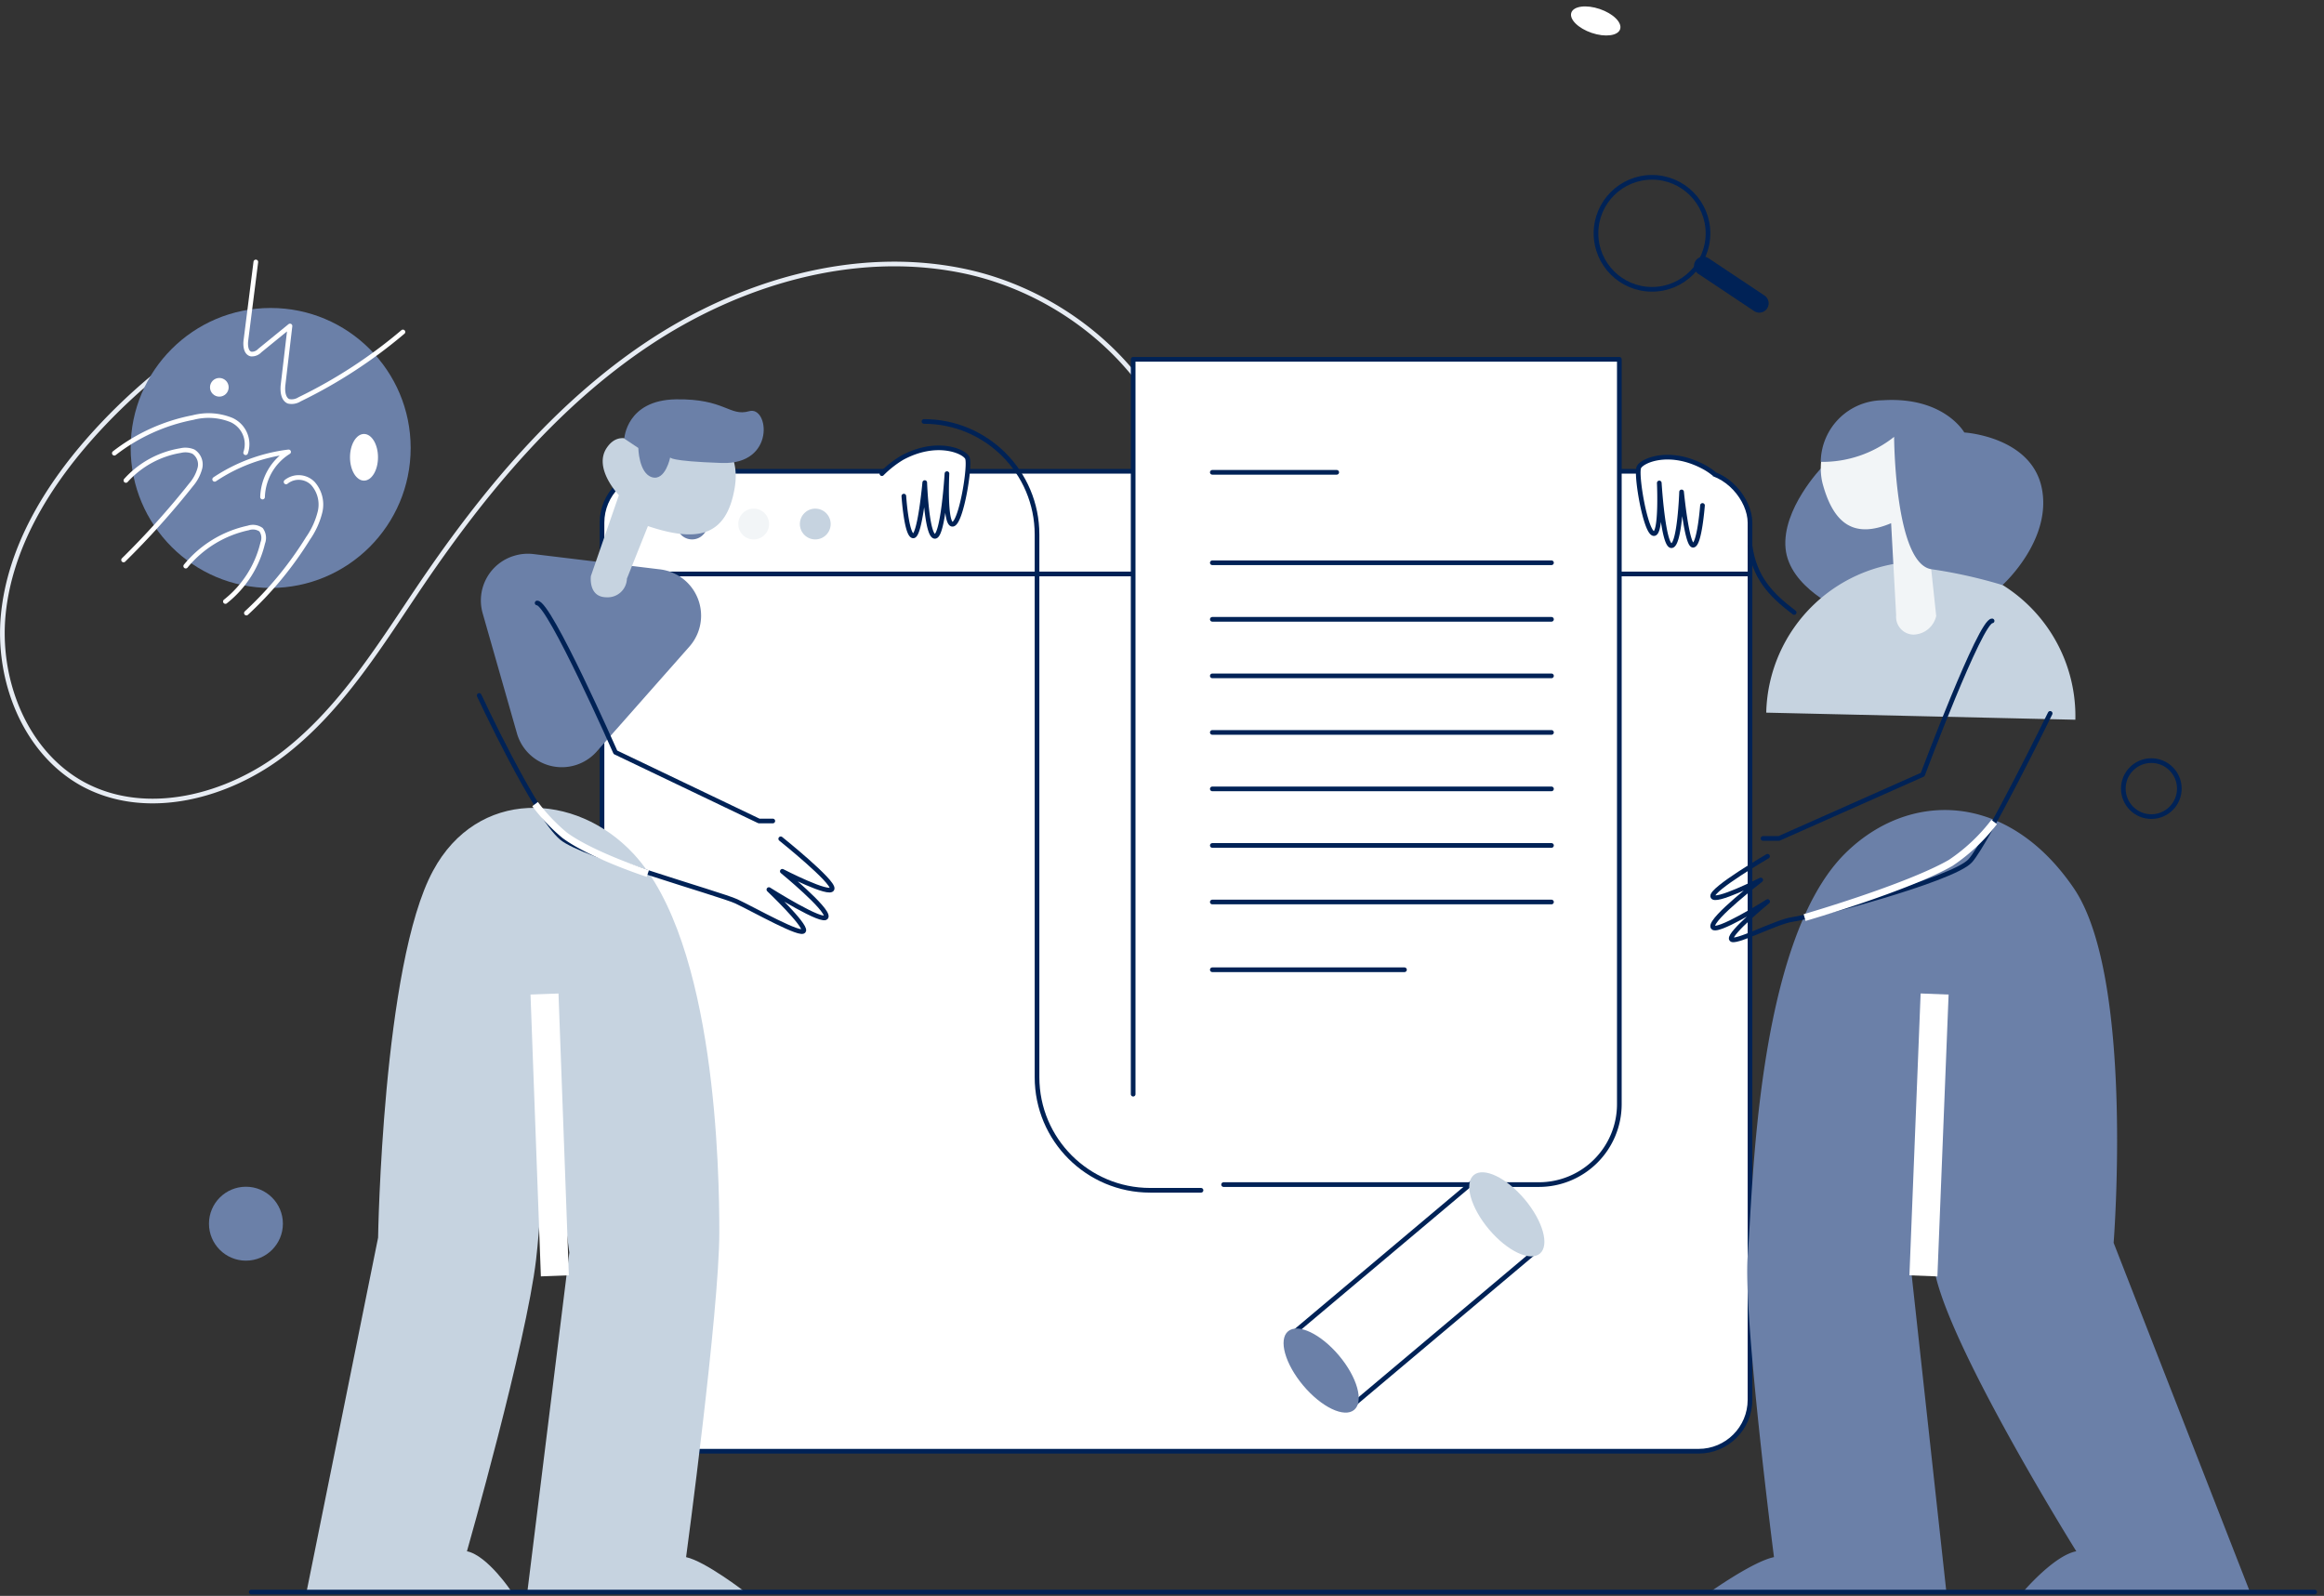 <svg xmlns="http://www.w3.org/2000/svg" width="249" height="171" viewBox="0 0 249 171">
    <rect x="0" y="0" width="249" height="171" fill="#333333" stroke="none"/>
    <g fill="none" fill-rule="evenodd">
        <path d="M-58-26h364v224H-58z"/>
        <g>
            <ellipse cx="170.97" cy="2.245" fill="#FFF" fill-rule="nonzero" rx="1.35" ry="2.76" transform="rotate(-71.24 170.97 2.245)"/>
            <path stroke="#E7ECF3" stroke-width=".5" d="M23.54 35.29A61.91 61.91 0 0 0 9.62 47C4.93 52.32 1.08 58.71.36 65.76-.36 72.81 2.63 80.57 8.86 84c6.83 3.72 15.64 1.37 21.76-3.44 6.12-4.81 10.23-11.63 14.6-18.07 6.65-9.77 14.35-19.08 24.18-25.64 9.83-6.56 22.08-10.19 33.66-7.85 11.58 2.34 22 11.5 24.06 23.14"/>
            <path stroke="#002256" stroke-linecap="round" stroke-linejoin="round" stroke-width=".5" d="M75.35 71.8s15.45 2 19.11-.64M74.23 62.41c1.82-.37 16.31.31 16.31.31s5.86-8.12 9.95-12"/>
            <rect width="123" height="105" x="64.5" y="50.5" fill="#FFF" fill-rule="nonzero" stroke="#002256" stroke-linecap="round" stroke-linejoin="round" stroke-width=".5" rx="5.51"/>
            <path stroke="#002256" stroke-linecap="round" stroke-linejoin="round" stroke-width=".5" d="M64.5 61.5h123"/>
            <circle cx="74.15" cy="56.15" r="1.65" fill="#6B80A8" fill-rule="nonzero"/>
            <circle cx="80.75" cy="56.15" r="1.65" fill="#F2F5F7" fill-rule="nonzero"/>
            <circle cx="87.35" cy="56.15" r="1.65" fill="#C6D3E0" fill-rule="nonzero"/>
            <path stroke="#002256" stroke-linecap="round" stroke-linejoin="round" stroke-width=".5" d="M99 45.16c6.69.006 12.11 5.43 12.11 12.12v58.14c0 6.694 5.426 12.12 12.12 12.12h5.45"/>
            <path stroke="#FFF" stroke-width="2" d="M169.79 132.82c1.16-3.65 1.92-7.73.33-9.57-3.2-3.71-16 8.3-16 8.3s3.95-5 3.72-7.73c-.16-2.09-8 .48-11.75 1.84"/>
            <path fill="#6B80A8" fill-rule="nonzero" d="M241.07 170.59h-24.33s3.32-3.92 5.72-4.37c0 0-12.79-20.49-15-29.22a37 37 0 0 1-.91-11.49l-1.81 10.36 3.8 34.72h-25.33s4.64-3.3 6.86-3.74c0 0-3.35-26-2.81-32.38.54-6.38.83-33.46 10.41-43 6.79-6.75 17.39-6.75 24.52 3.7 6.51 9.56 4.27 38 4.27 38l14.61 37.42z"/>
            <path stroke="#FFF" stroke-width="3" d="M207.28 106.51l-1.2 30.2"/>
            <path fill="#C6D3E0" fill-rule="nonzero" d="M32.84 170.59h22s-2.59-3.92-4.81-4.37c0 0 6.37-22.36 7.41-31.27.81-6.95 1.06-19.53 1.06-19.53l2.5 18.8-4.5 36.37h23.34s-4.27-3.3-6.33-3.74c0 0 3.56-26.4 3.56-34.79 0-6.43-.34-31-9.17-40.55-6.27-6.75-16.77-7-21.5 1.79-5.43 10-5.89 39.32-5.89 39.32l-7.67 37.97z"/>
            <path stroke="#FFF" stroke-width="3" d="M58.34 106.51l1.11 30.2"/>
            <path stroke="#002256" stroke-linecap="round" stroke-linejoin="round" stroke-width=".5" d="M248 170.59H26.92"/>
            <path fill="#6B80A8" fill-rule="nonzero" d="M73.84 69.31L64 80.45a5 5 0 0 1-8.63-1.93l-3.64-12.75a5 5 0 0 1 3.44-6.24 5 5 0 0 1 2-.16L70.65 61a5 5 0 0 1 3.19 8.31z"/>
            <path fill="#C6D3E0" fill-rule="nonzero" d="M65 64c-2 0-1.69-2.28-1.69-2.28l3-8.66S63.54 50.19 65 48c1.46-2.19 3.51-.28 3.51-.28a6 6 0 0 1 6-1.92c3.64 1 4.72 3.62 4.19 6.57-.9 5.13-4 5.77-9.28 4L67.17 62A2.06 2.06 0 0 1 65 64z"/>
            <path fill="#6B80A8" fill-rule="nonzero" d="M66.89 47s.22-4.12 5.51-4.21c5.29-.09 5.76 1.88 7.87 1.27 2.11-.61 2.86 5.75-2.93 5.55-5.79-.2-5.53-.61-5.53-.61s-.51 2.55-1.94 2.14c-1.43-.41-1.48-3.14-1.48-3.14"/>
            <path fill="#FFF" fill-rule="nonzero" stroke="#002256" stroke-linecap="round" stroke-linejoin="round" stroke-width=".5" d="M94.49 50.75a11.19 11.19 0 0 1 2.15-1.69c3.68-2 6.64-.73 7 0 .36.73-.64 6.94-1.55 7.11-.91.17-.63-5.42-.63-5.42s-.41 6.72-1.29 6.72c-.88 0-1.09-5.76-1.09-5.76s-.52 5.76-1.24 5.71c-.72-.05-1-4.26-1-4.26M182.41 54.16s-.32 4.21-1 4.26c-.68.05-1.24-5.71-1.24-5.71s-.2 5.76-1.09 5.76c-.89 0-1.3-6.72-1.3-6.72s.26 5.63-.62 5.42c-.88-.21-1.92-6.38-1.56-7.11.36-.73 3.32-2 7 0a6.61 6.61 0 0 1 1 .67"/>
            <path fill="#6B80A8" fill-rule="nonzero" d="M195.19 50.09s-4.28 4.44-3.88 8.67c.4 4.23 6 6.58 6 6.58l11.39-7.93-13.51-7.32z"/>
            <path fill="#C6D3E0" fill-rule="nonzero" d="M222.36 77.12a16.564 16.564 0 1 0-33.12-.76l33.12.76z"/>
            <path fill="#F2F5F7" fill-rule="nonzero" d="M207.45 66L206 52.44s3-2.32 2-4.62c-1-2.3-3.3-.78-3.3-.78a5.74 5.74 0 0 0-5.38-2.69c-3.6.38-4.8 4.83-4 7.61 1.15 4.11 3.29 5.8 7.3 4.1l.54 9.87A1.9 1.9 0 0 0 205 68a2.56 2.56 0 0 0 2.45-2z"/>
            <path fill="#6B80A8" fill-rule="nonzero" d="M207 61c-4-.46-4.06-14.19-4.06-14.19a12.34 12.34 0 0 1-7.86 2.68 6.69 6.69 0 0 1 6.61-6.6c6.6-.43 8.77 3.45 8.77 3.45s7.21.43 8.31 6c1.1 5.57-4.22 10.35-4.22 10.35A51.94 51.94 0 0 0 207 61z"/>
            <path stroke="#002256" stroke-linecap="round" stroke-linejoin="round" stroke-width=".5" d="M189.38 91.75s-6 3.5-5.88 4.29c.12.79 5.15-1.75 5.15-1.75s-5.31 4.07-5.15 5c.16.93 5.89-2.69 5.89-2.69s-4.07 3.34-3.9 4c.17.66 4.82-1.86 6.61-2.09 1.79-.23 17.18-4.24 19-6.28 1.82-2.04 8.56-15.79 8.56-15.79M213.44 66.53C212.2 66.47 206 83 206 83l-15.4 6.84h-1.71"/>
            <path stroke="#FFF" stroke-width=".75" d="M193.35 98.32s11-3.19 15.65-5.86a19.56 19.56 0 0 0 4.66-4.38"/>
            <path stroke="#002256" stroke-linecap="round" stroke-linejoin="round" stroke-width=".5" d="M83.65 89.88s5.68 4.55 5.51 5.35c-.17.8-5.34-1.87-5.34-1.87s4.88 4 4.71 4.87c-.17.87-6.15-2.91-6.15-2.91s3.91 3.72 3.74 4.4c-.17.68-5.26-2.21-7.23-3.14-1.63-.77-16.41-4.89-18.7-6.79-2.86-2.38-8.85-15.27-8.85-15.27M57.55 64.61c1.3-.06 8.39 16 8.39 16l15.38 7.36h1.48"/>
            <path stroke="#FFF" stroke-width=".75" d="M69.41 93.6s-6-1.95-8.91-4.1a19.78 19.78 0 0 1-3.17-3.34"/>
            <path fill="#FFF" fill-rule="nonzero" d="M146.47 76.24A10.29 10.29 0 0 1 143.8 75c-2.34-1.5-3.72-3.55-3.07-4.56.65-1.01 2.89-.64 5.15.72l.59 5.08z"/>
            <ellipse cx="96.67" cy="72.503" fill="#FFF" fill-rule="nonzero" rx="2.76" ry="1.8" transform="rotate(-65.72 96.67 72.503)"/>
            <circle cx="29" cy="48" r="15" fill="#6B80A8" fill-rule="nonzero"/>
            <path stroke="#FFF" stroke-linecap="round" stroke-linejoin="round" stroke-width=".5" d="M12.25 48.56a19.84 19.84 0 0 1 8.43-3.82 6.54 6.54 0 0 1 4.13.27 2.84 2.84 0 0 1 1.51 3.5M23 51.36a18.24 18.24 0 0 1 7.92-2.94 5.92 5.92 0 0 0-2.79 4.84M30.65 51.64a2.14 2.14 0 0 1 2.88.17 3.4 3.4 0 0 1 .77 3 8.49 8.49 0 0 1-1.3 2.88 38.52 38.52 0 0 1-6.6 8M19.9 60.66a11.86 11.86 0 0 1 6.7-4.09c.46-.16.97-.09 1.37.19a1.5 1.5 0 0 1 .18 1.42 11.31 11.31 0 0 1-4 6.27"/>
            <path stroke="#FFF" stroke-linecap="round" stroke-linejoin="round" stroke-width=".5" d="M13.49 51.48a10.08 10.08 0 0 1 5.86-3.2 2.2 2.2 0 0 1 1.37.11 1.64 1.64 0 0 1 .7 1.77 4.5 4.5 0 0 1-.94 1.78A88.06 88.06 0 0 1 13.24 60"/>
            <circle cx="23.5" cy="41.5" r="1" fill="#FFF" fill-rule="nonzero"/>
            <path stroke="#FFF" stroke-linecap="round" stroke-linejoin="round" stroke-width=".5" d="M27.41 28.07l-1.06 8.37c-.08.59 0 1.39.57 1.5a1.17 1.17 0 0 0 .92-.38l3.23-2.63-.74 6.29c-.08.67 0 1.53.58 1.78.406.09.83.014 1.18-.21a52.63 52.63 0 0 0 11.08-7.22"/>
            <ellipse cx="39" cy="49" fill="#FFF" fill-rule="nonzero" rx="1.5" ry="2.5"/>
            <path fill="#FFF" fill-rule="nonzero" stroke="#002256" stroke-linecap="round" stroke-linejoin="round" stroke-width=".5" d="M121.41 117.24V38.5h52.09v79.81a8.62 8.62 0 0 1-8.62 8.62H131.1"/>
            <path stroke="#002256" stroke-linecap="round" stroke-linejoin="round" stroke-width=".5" d="M129.89 50.61h13.33M129.89 60.3h36.34M129.89 66.36h36.34M129.89 72.42h36.34M129.89 78.48h36.34M129.89 84.53h36.34M129.89 90.59h36.34M129.89 96.65h36.34M129.89 103.91h20.59"/>
            <circle cx="230.5" cy="84.5" r="3" stroke="#002256" stroke-linecap="round" stroke-linejoin="round" stroke-width=".5"/>
            <circle cx="26.35" cy="131.12" r="3.96" fill="#6B80A8" fill-rule="nonzero"/>
            <path stroke="#002256" stroke-linecap="round" stroke-linejoin="round" stroke-width=".5" d="M144.77 150.7l19.9-16.75M138.33 143.05l19.9-16.75"/>
            <ellipse cx="161.445" cy="130.117" fill="#C6D3E0" fill-rule="nonzero" rx="2.5" ry="5.5" transform="rotate(-40.09 161.445 130.117)"/>
            <ellipse cx="141.551" cy="146.859" fill="#6B80A8" fill-rule="nonzero" rx="2.5" ry="5.5" transform="rotate(-40.09 141.55 146.859)"/>
            <circle cx="177" cy="25" r="6" stroke="#002256" stroke-linecap="round" stroke-linejoin="round" stroke-width=".5"/>
            <path stroke="#002256" stroke-linecap="round" stroke-linejoin="round" stroke-width="2" d="M182.5 28.5l6 4"/>
            <path stroke="#002256" stroke-linecap="round" stroke-linejoin="round" stroke-width=".5" d="M187.5 58.5c.49 3.32 2.11 5.15 4.73 7.13"/>
        </g>
    </g>
</svg>
